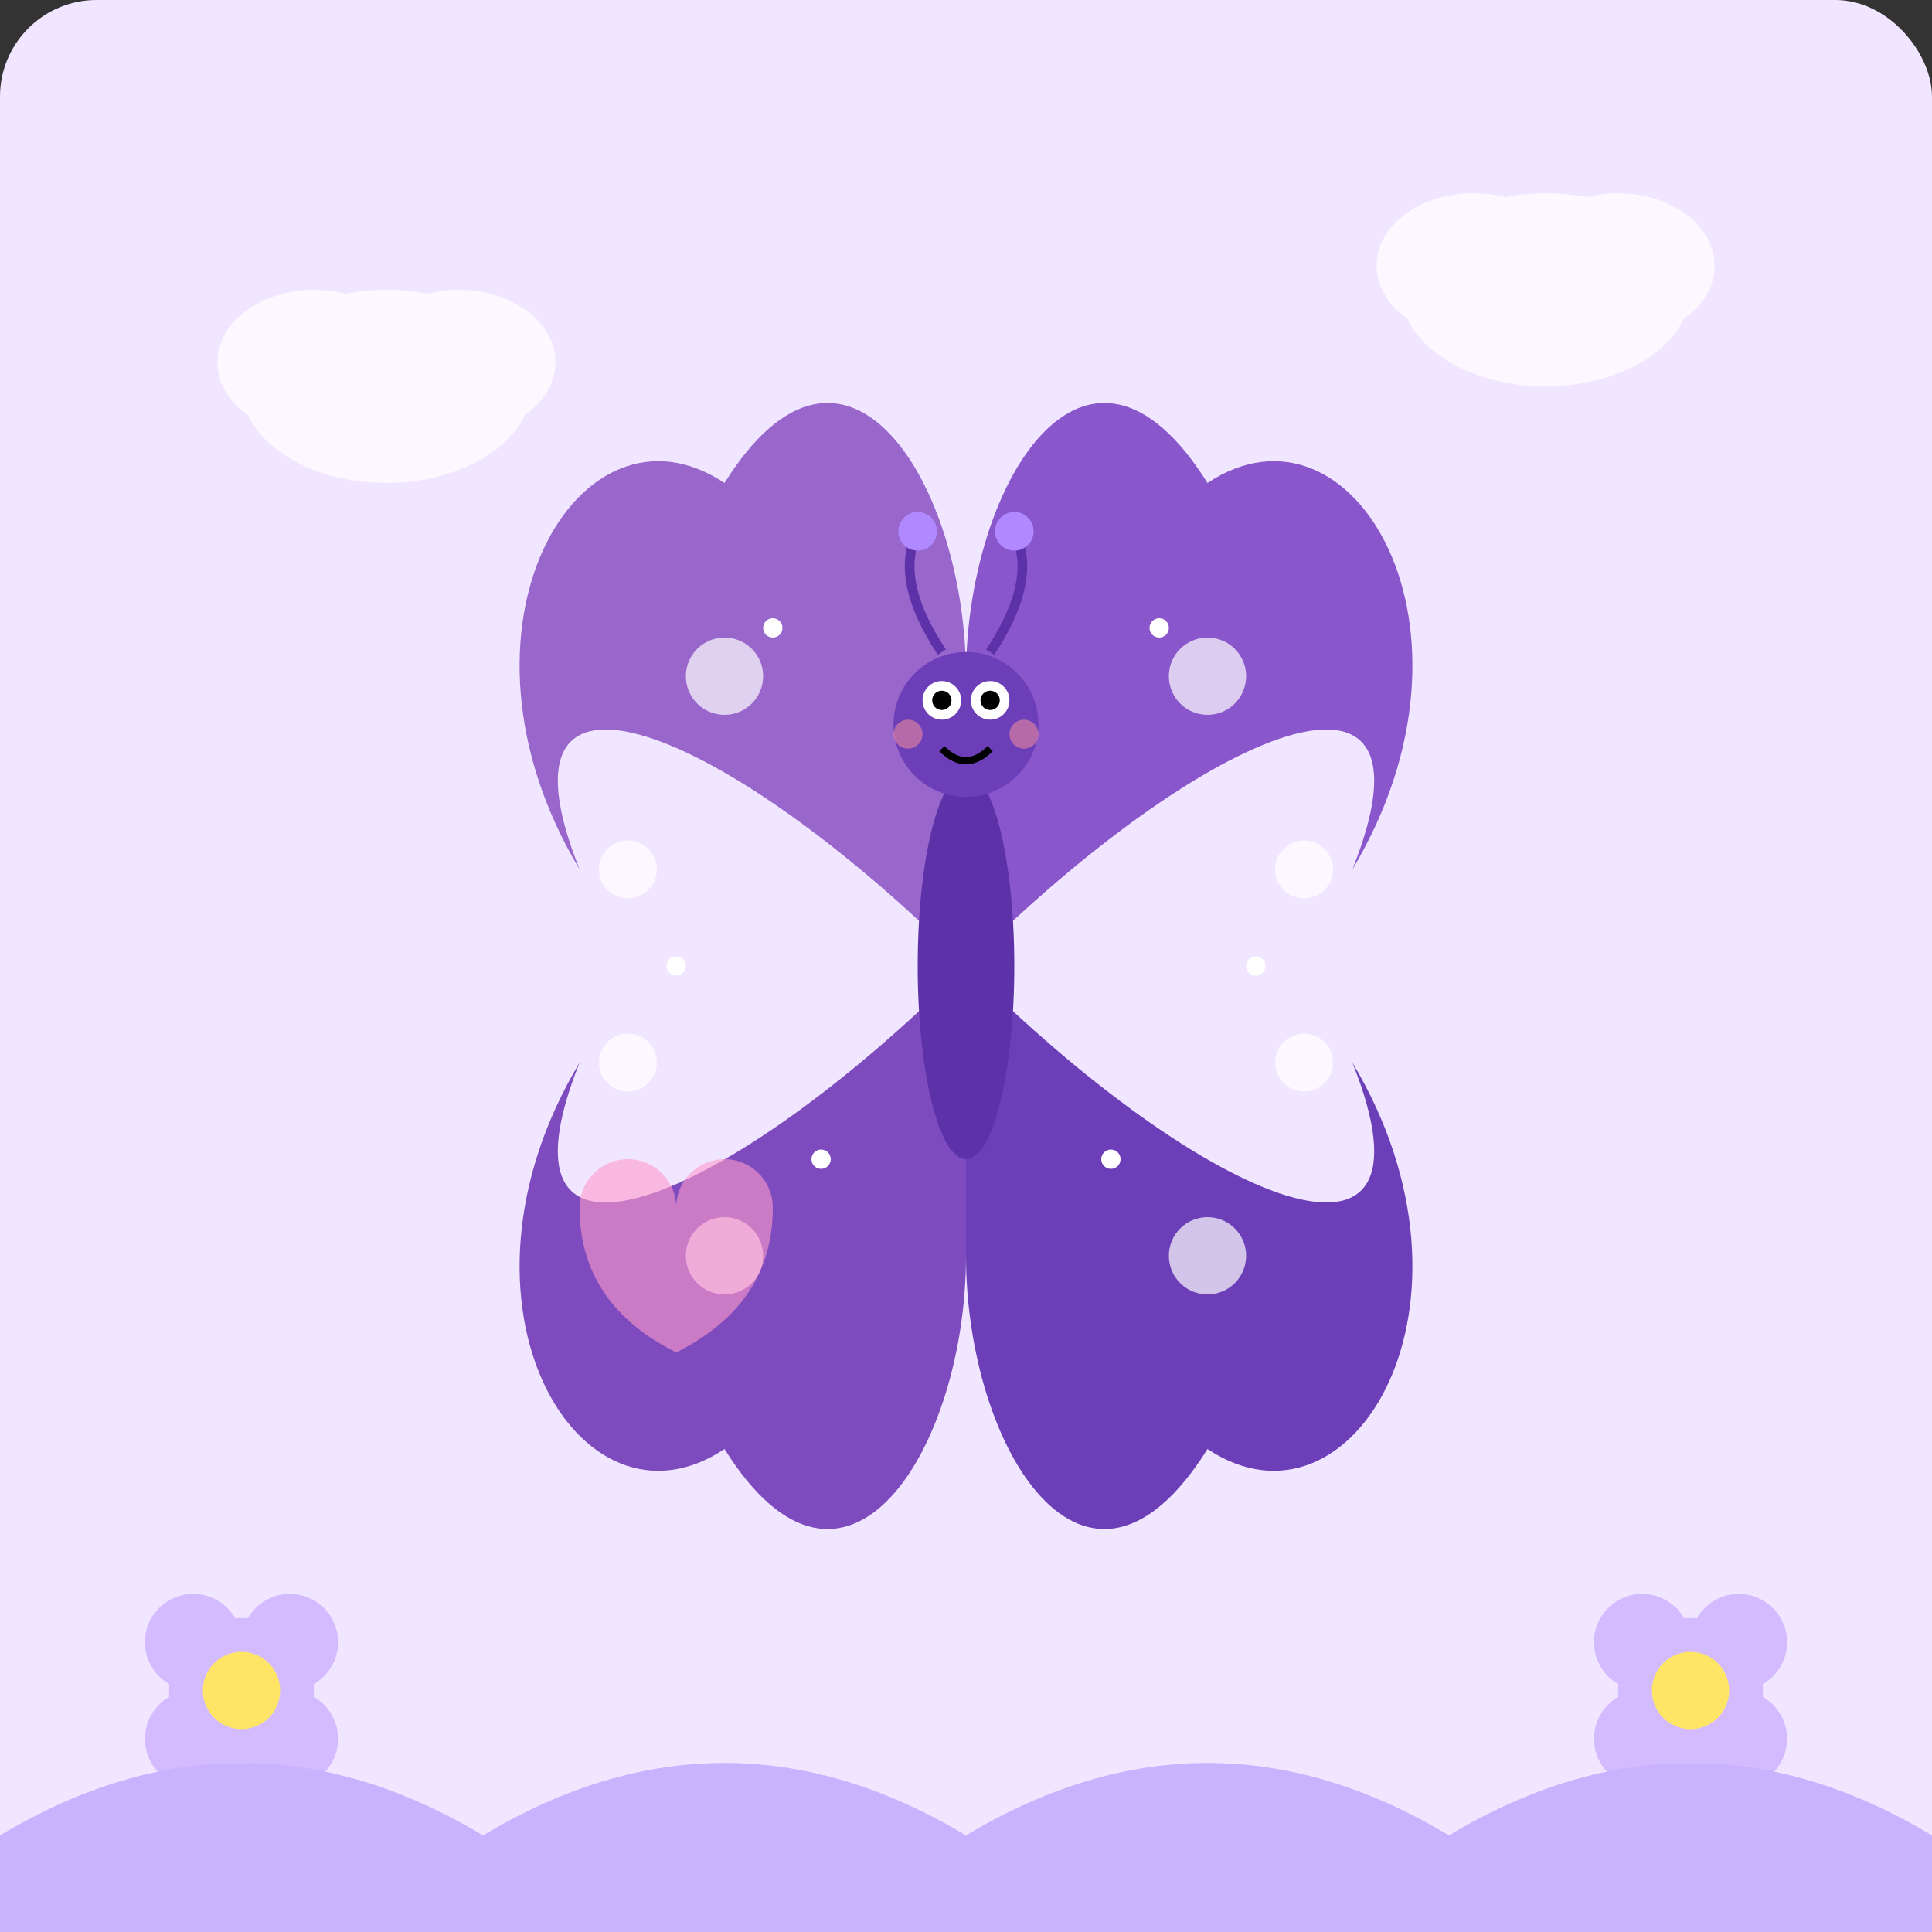 <svg xmlns="http://www.w3.org/2000/svg" viewBox="0 0 400 400">
  <rect x="0" y="0" width="400" height="400" fill="#333333" stroke="none"/>
  <!-- Background with gradient -->
  <rect width="400" height="400" fill="#f0e6ff" rx="20" ry="20"/>
  
  <!-- Decorative elements - flowers -->
  <g id="flowers">
    <!-- Flower 1 -->
    <circle cx="50" cy="350" r="15" fill="#d4bbff"/>
    <circle cx="40" cy="340" r="10" fill="#d4bbff"/>
    <circle cx="60" cy="340" r="10" fill="#d4bbff"/>
    <circle cx="40" cy="360" r="10" fill="#d4bbff"/>
    <circle cx="60" cy="360" r="10" fill="#d4bbff"/>
    <circle cx="50" cy="350" r="8" fill="#ffe566"/>

    <!-- Flower 2 -->
    <circle cx="350" cy="350" r="15" fill="#d4bbff"/>
    <circle cx="340" cy="340" r="10" fill="#d4bbff"/>
    <circle cx="360" cy="340" r="10" fill="#d4bbff"/>
    <circle cx="340" cy="360" r="10" fill="#d4bbff"/>
    <circle cx="360" cy="360" r="10" fill="#d4bbff"/>
    <circle cx="350" cy="350" r="8" fill="#ffe566"/>
  </g>

  <!-- Grass silhouette -->
  <path d="M0,380 Q50,350 100,380 Q150,350 200,380 Q250,350 300,380 Q350,350 400,380 L400,400 L0,400 Z" fill="#c9b3ff"/>

  <!-- Butterfly Group - Everything will animate together -->
  <g id="butterfly">
    <!-- Main animation: gentle floating -->
    <animateTransform 
      attributeName="transform" 
      type="translate" 
      values="0,0; 0,-10; 0,0" 
      dur="3s" 
      repeatCount="indefinite"/>

    <!-- Wings animation: flapping -->
    <g id="wings">
      <animateTransform 
        attributeName="transform" 
        type="scale" 
        values="1,1; 1.05,1; 1,1" 
        dur="1s" 
        repeatCount="indefinite" 
        additive="sum"/>

      <!-- Upper Left Wing -->
      <path d="M200,200 C150,150 100,130 120,180 C90,130 120,80 150,100 C175,60 200,100 200,140 Z" fill="#9966cc">
        <animate attributeName="fill" values="#9966cc;#aa77dd;#9966cc" dur="4s" repeatCount="indefinite"/>
      </path>
      
      <!-- Upper Right Wing (mirror of left) -->
      <path d="M200,200 C250,150 300,130 280,180 C310,130 280,80 250,100 C225,60 200,100 200,140 Z" fill="#8a56cc">
        <animate attributeName="fill" values="#8a56cc;#9966dd;#8a56cc" dur="4s" repeatCount="indefinite"/>
      </path>
      
      <!-- Lower Left Wing -->
      <path d="M200,200 C150,250 100,270 120,220 C90,270 120,320 150,300 C175,340 200,300 200,260 Z" fill="#7d4bbd">
        <animate attributeName="fill" values="#7d4bbd;#8a56cc;#7d4bbd" dur="4s" repeatCount="indefinite"/>
      </path>
      
      <!-- Lower Right Wing (mirror of left) -->
      <path d="M200,200 C250,250 300,270 280,220 C310,270 280,320 250,300 C225,340 200,300 200,260 Z" fill="#6c3eb8">
        <animate attributeName="fill" values="#6c3eb8;#7d4bbd;#6c3eb8" dur="4s" repeatCount="indefinite"/>
      </path>

      <!-- Wing Patterns - Spots -->
      <circle cx="150" cy="140" r="8" fill="#ffffff" opacity="0.7"/>
      <circle cx="250" cy="140" r="8" fill="#ffffff" opacity="0.7"/>
      <circle cx="130" cy="180" r="6" fill="#ffffff" opacity="0.7"/>
      <circle cx="270" cy="180" r="6" fill="#ffffff" opacity="0.7"/>
      <circle cx="150" cy="260" r="8" fill="#ffffff" opacity="0.7"/>
      <circle cx="250" cy="260" r="8" fill="#ffffff" opacity="0.7"/>
      <circle cx="130" cy="220" r="6" fill="#ffffff" opacity="0.7"/>
      <circle cx="270" cy="220" r="6" fill="#ffffff" opacity="0.7"/>
    </g>

    <!-- Body -->
    <g id="body">
      <!-- Main Body -->
      <ellipse cx="200" cy="200" rx="10" ry="40" fill="#5d31a8"/>
      
      <!-- Head -->
      <circle cx="200" cy="150" r="15" fill="#6c3eb8"/>
      
      <!-- Cute Face -->
      <!-- Eyes -->
      <circle cx="195" cy="145" r="4" fill="white"/>
      <circle cx="205" cy="145" r="4" fill="white"/>
      <circle cx="195" cy="145" r="2" fill="black"/>
      <circle cx="205" cy="145" r="2" fill="black"/>
      
      <!-- Smile -->
      <path d="M195,155 Q200,160 205,155" stroke="black" stroke-width="1.5" fill="none"/>
      
      <!-- Blush -->
      <circle cx="188" cy="152" r="3" fill="#ff9999" opacity="0.5"/>
      <circle cx="212" cy="152" r="3" fill="#ff9999" opacity="0.5"/>
      
      <!-- Antennae -->
      <path d="M195,135 Q185,120 190,110" stroke="#5d31a8" stroke-width="2" fill="none">
        <animate attributeName="d" values="M195,135 Q185,120 190,110; M195,135 Q190,118 195,105; M195,135 Q185,120 190,110" dur="3s" repeatCount="indefinite"/>
      </path>
      <circle cx="190" cy="110" r="4" fill="#b088ff"/>
      
      <path d="M205,135 Q215,120 210,110" stroke="#5d31a8" stroke-width="2" fill="none">
        <animate attributeName="d" values="M205,135 Q215,120 210,110; M205,135 Q210,118 205,105; M205,135 Q215,120 210,110" dur="3s" repeatCount="indefinite" begin="0.5s"/>
      </path>
      <circle cx="210" cy="110" r="4" fill="#b088ff"/>
    </g>

    <!-- Sparkles around butterfly -->
    <g id="sparkles">
      <circle cx="240" cy="130" r="2" fill="white">
        <animate attributeName="opacity" values="0;1;0" dur="2s" repeatCount="indefinite" begin="0.3s"/>
      </circle>
      <circle cx="160" cy="130" r="2" fill="white">
        <animate attributeName="opacity" values="0;1;0" dur="2s" repeatCount="indefinite" begin="1.1s"/>
      </circle>
      <circle cx="260" cy="200" r="2" fill="white">
        <animate attributeName="opacity" values="0;1;0" dur="2s" repeatCount="indefinite" begin="0.7s"/>
      </circle>
      <circle cx="140" cy="200" r="2" fill="white">
        <animate attributeName="opacity" values="0;1;0" dur="2s" repeatCount="indefinite" begin="1.5s"/>
      </circle>
      <circle cx="230" cy="240" r="2" fill="white">
        <animate attributeName="opacity" values="0;1;0" dur="2s" repeatCount="indefinite" begin="0.2s"/>
      </circle>
      <circle cx="170" cy="240" r="2" fill="white">
        <animate attributeName="opacity" values="0;1;0" dur="2s" repeatCount="indefinite" begin="1.3s"/>
      </circle>
    </g>
  </g>

  <!-- Clouds -->
  <g id="cloud1" opacity="0.7">
    <ellipse cx="80" cy="80" rx="30" ry="20" fill="white"/>
    <ellipse cx="65" cy="75" rx="20" ry="15" fill="white"/>
    <ellipse cx="95" cy="75" rx="20" ry="15" fill="white"/>
    <animateTransform 
      attributeName="transform" 
      type="translate" 
      values="0,0; 20,0; 0,0" 
      dur="20s" 
      repeatCount="indefinite"/>
  </g>
  
  <g id="cloud2" opacity="0.7">
    <ellipse cx="320" cy="60" rx="30" ry="20" fill="white"/>
    <ellipse cx="305" cy="55" rx="20" ry="15" fill="white"/>
    <ellipse cx="335" cy="55" rx="20" ry="15" fill="white"/>
    <animateTransform 
      attributeName="transform" 
      type="translate" 
      values="0,0; -20,0; 0,0" 
      dur="25s" 
      repeatCount="indefinite"/>
  </g>

  <!-- Small heart floating up -->
  <path d="M120,250 a10,10 0 0,1 20,0 a10,10 0 0,1 20,0 q0,20 -20,30 q-20,-10 -20,-30" fill="#ff99cc" opacity="0.6">
    <animateTransform 
      attributeName="transform" 
      type="translate" 
      values="0,0; 20,-80; 40,-160" 
      dur="15s" 
      repeatCount="indefinite"/>
    <animate 
      attributeName="opacity" 
      values="0.6;0.3;0" 
      dur="15s" 
      repeatCount="indefinite"/>
  </path>
</svg>